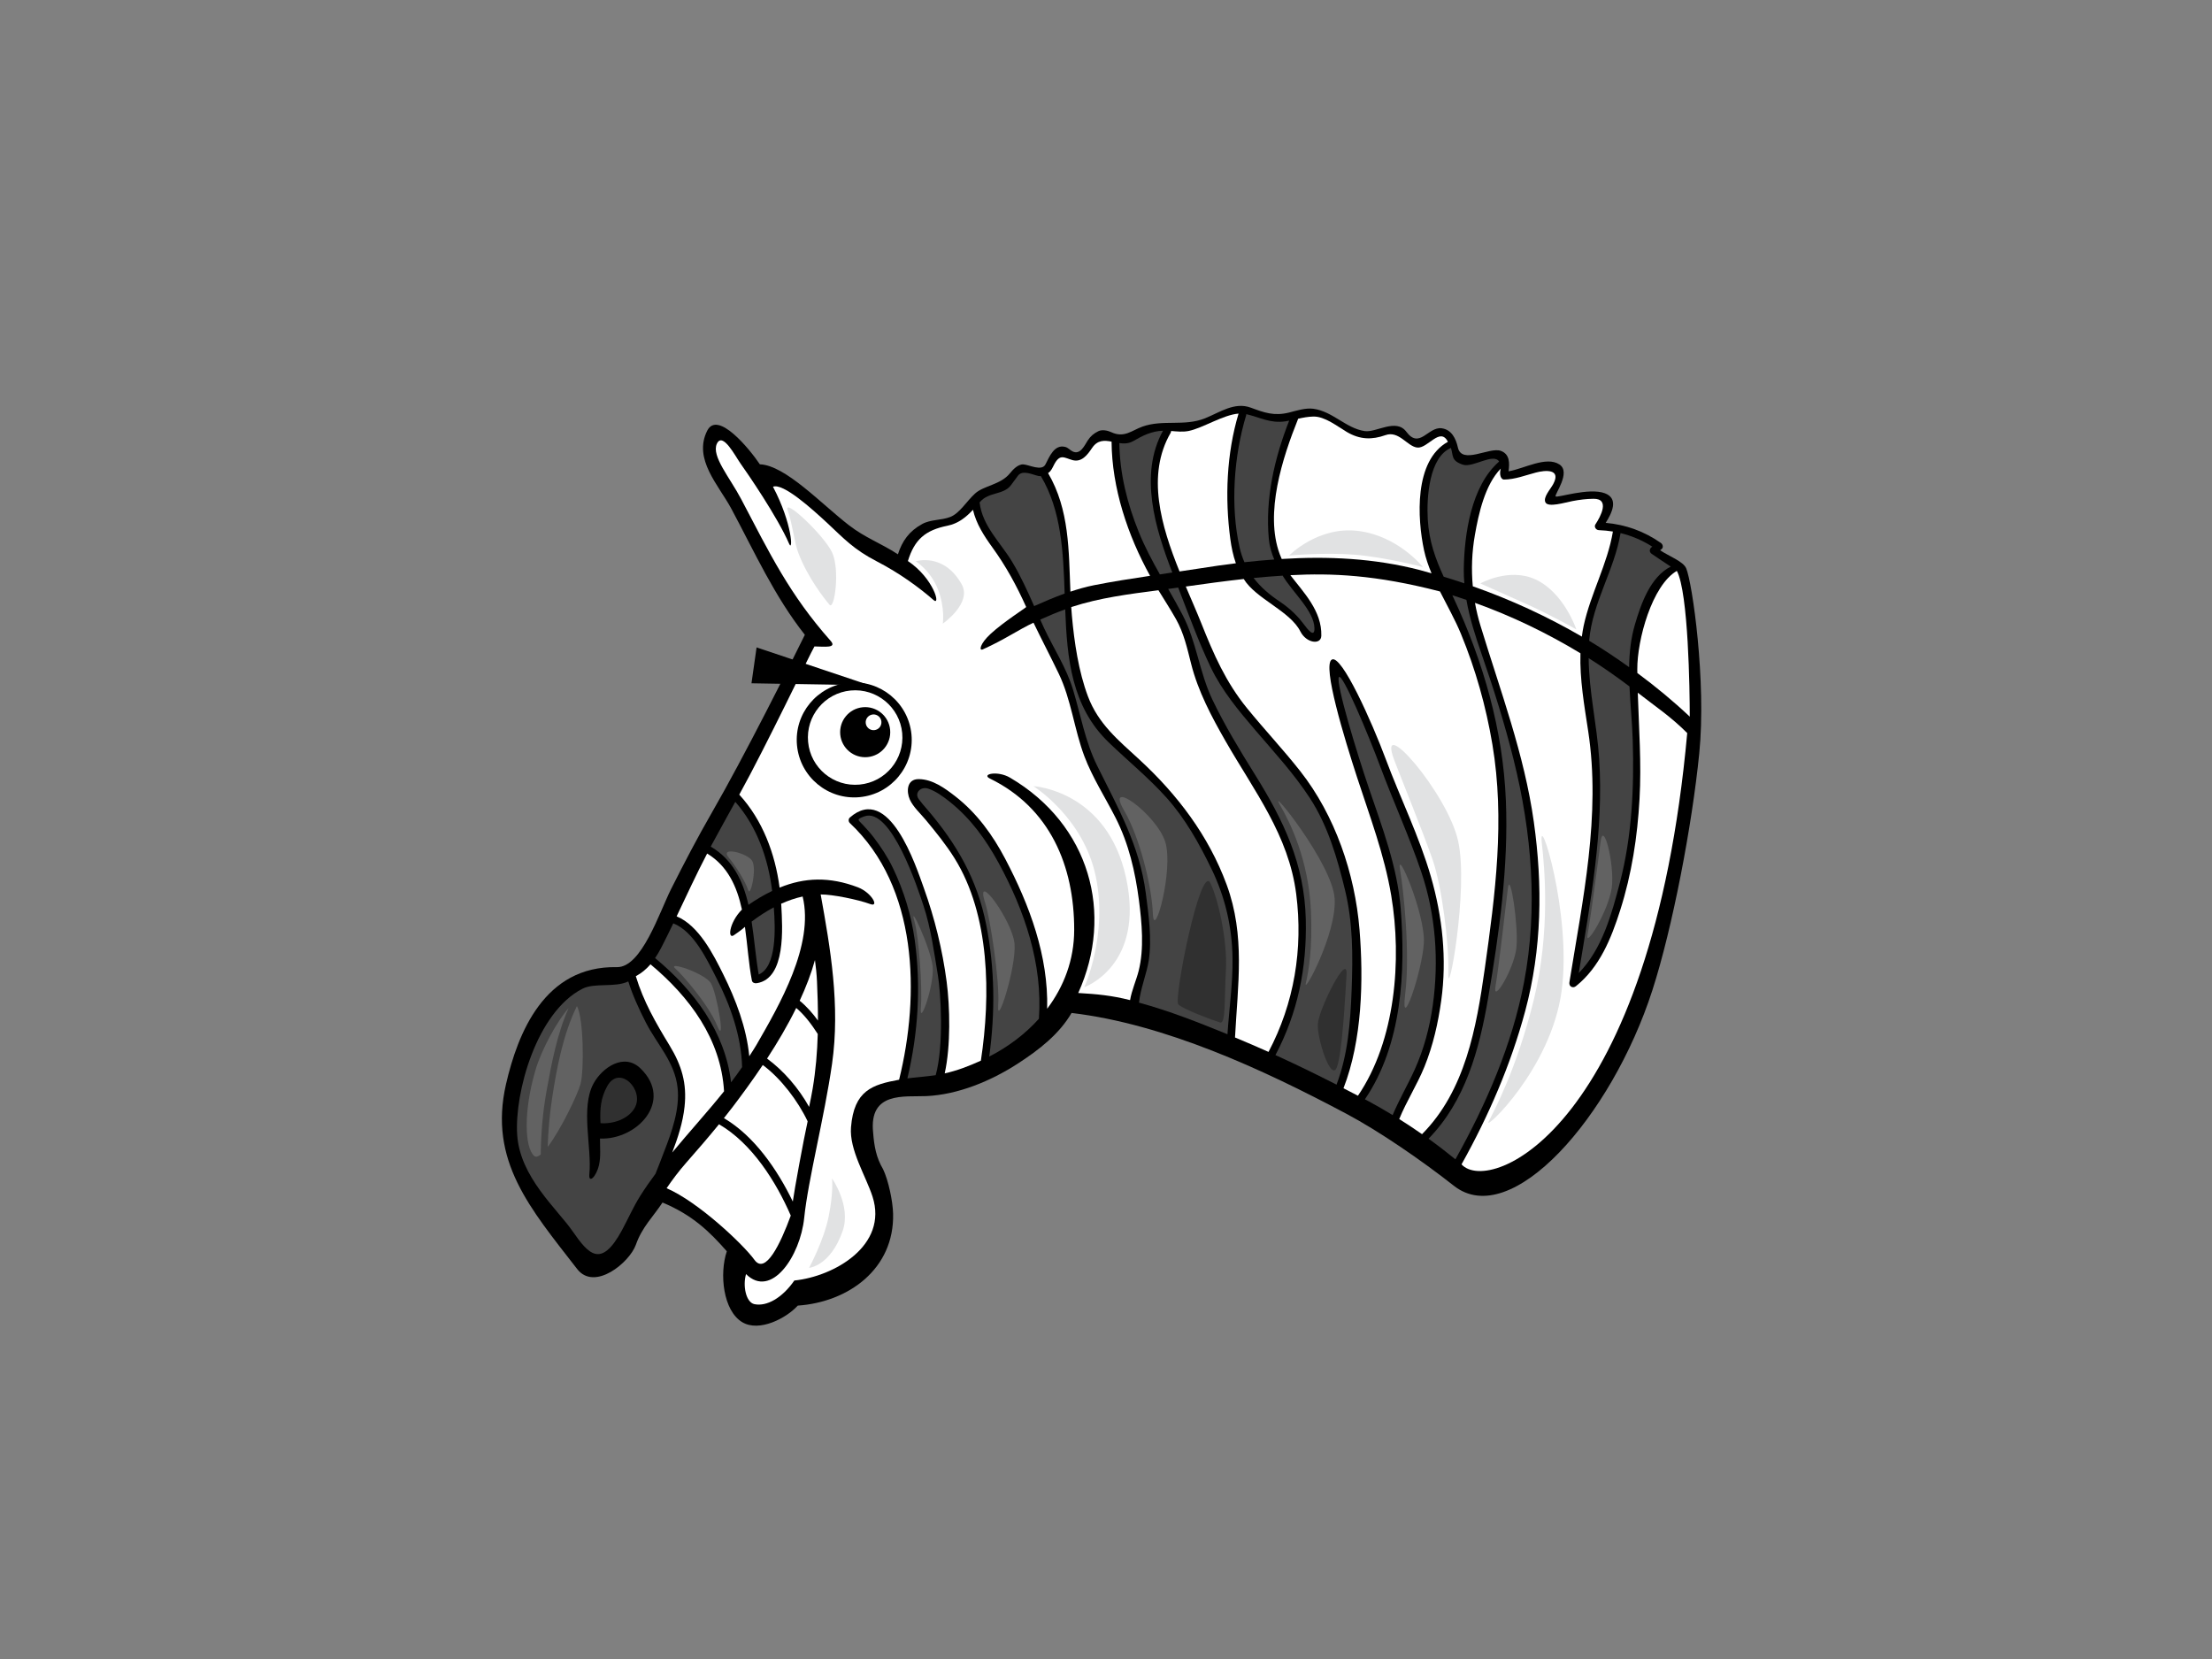 <?xml version="1.0" encoding="utf-8"?>
<!-- Generator: Adobe Illustrator 17.0.0, SVG Export Plug-In . SVG Version: 6.00 Build 0)  -->
<!DOCTYPE svg PUBLIC "-//W3C//DTD SVG 1.1//EN" "http://www.w3.org/Graphics/SVG/1.1/DTD/svg11.dtd">
<svg version="1.1" id="Layer_1" xmlns="http://www.w3.org/2000/svg" xmlns:xlink="http://www.w3.org/1999/xlink" x="0px" y="0px"
	 width="800px" height="600px" viewBox="0 0 800 600" enable-background="new 0 0 800 600" xml:space="preserve">
<rect x="0" y="0" width="800" height="600" fill="#808080" stroke="none"/>
<g>
	<path d="M609.831,205.536c-1.067-2.518-6.232-4.366-9.426-6.527c0.186-0.152,0.37-0.287,0.55-0.443
		c0.75-0.618,0.398-1.739-0.28-2.208c-6.083-4.237-12.703-6.613-19.951-7.265c2.234-3.543,4.819-8.761-0.287-10.692
		c-5.761-2.178-17.323,1.775-17.827,1.127c-0.512-0.645,5.726-8.722,1.368-11.564c-4.787-3.114-12.819,1.567-18.398,2.495
		c0.413-2.918,0.489-6.217-2.803-7.407c-4.093-1.484-14.096,5.116-15.512-1.21c-0.732-3.279-2.315-6.501-5.898-6.954
		c-4.888-0.615-7.977,7.671-12.731,1.273c-3.713-5.001-10.882,0.35-15.039-0.248c-6.769-0.975-11.609-7.145-18.624-8.081
		c-2.849-0.373-6.058,0.691-8.767,1.372c-5.394,1.332-8.98,0.03-13.803-1.758c-5.916-2.198-11.188,1.676-16.581,3.834
		c-7.524,3.014-15.17,0.35-22.631,3.004c-3.878,1.378-6.584,4.224-11.313,2.009c-1.307-0.611-3.285-1.011-4.652-0.34
		c-1.651,0.813-2.785,1.759-3.827,3.338c-1.099,1.649-2.679,5.473-5.589,3.913c-0.855-0.456-1.527-1.286-2.495-1.553
		c-4.002-1.097-5.804,3.586-7.228,6.336c-1.322,2.545-5.939,0.089-7.977-0.033c-1.955-0.115-3.812,1.93-4.857,3.226
		c-3.335,4.141-9.477,4.435-12.61,7.311c-3.138,2.869-5.551,7.119-8.945,8.464c-3.212,1.269-7.041,0.866-10.13,2.538
		c-4.756,2.578-7.276,6.174-8.823,10.979c-6.309-4.108-11.781-5.932-17.678-10.49c-10.09-7.783-22.983-21.678-32.257-22.064
		c-3.784-5.619-15.284-19.649-19.042-12.139c-5.164,10.318,4.164,19.665,8.782,28.298c8.401,15.702,15.539,31.58,26.536,45.51
		c-5.174,10.536-21.854,43.901-33.541,64.144c-5.251,9.102-10.111,18.419-14.833,27.799c-4.197,8.352-10.674,28.43-19.586,28.248
		c-26.196-0.532-35.853,23.826-40.113,42.295c-6.394,27.769,8.74,44.965,25.728,66.887c6.3,8.134,18.976-2.37,21.248-8.821
		c2.252-6.412,6.296-10.146,9.621-15.233c10.839,4.541,16.948,10.457,23.254,17.639c-2.738,8.143-1.36,21.512,5.612,25.66
		c6.151,3.659,15.914-1.458,20.047-6.015c18.325-1.259,34.988-13.263,34.478-33.275c-0.116-4.551-1.704-12.03-3.609-16.036
		c-2.502-4.214-3.237-8.352-3.608-13.23c-1.583-15.078,11.414-12.867,19.244-13.23c11.516-0.532,23.32-5.473,32.875-11.627
		c8.015-5.169,15.195-10.82,19.645-18.442c33.677,4.009,68.935,20.267,99.427,36.481c11.642,6.194,26.721,16.499,38.89,26.06
		c20.647,16.218,56.929-24.857,71.739-70.751c7.304-22.633,14.342-59.54,16.953-85.62
		C617.165,246.443,612.061,210.792,609.831,205.536z"/>
	<path fill="#FFFFFF" d="M606.454,206.468c4.191,7.81,4.67,43.216,4.673,52.719c-6.002-5.652-12.346-10.897-18.957-15.782
		c-0.003-0.443-0.017-0.892-0.02-1.339C592.097,231.382,597.479,211.694,606.454,206.468z"/>
	<path fill="#444444" d="M597.578,197.7c-0.079,0.056-0.154,0.126-0.228,0.178c-0.867,0.668-0.93,1.782,0,2.429
		c2.246,1.593,4.601,3.06,6.891,4.61c-7.405,3.771-10.761,13.504-12.948,20.95c-1.473,5.007-2.016,10.186-2.097,15.421
		c-4.695-3.355-9.49-6.567-14.44-9.538c0.006-0.063,0.003-0.135,0.008-0.205c1.153-13.571,9.127-25.396,11.33-38.748
		C590.142,193.781,593.948,195.41,597.578,197.7z"/>
	<path fill="#444444" d="M578.35,274.248c-0.801-12.189-3.69-24.044-3.789-36.22c5.076,3.186,9.978,6.636,14.767,10.239
		c0.293,6.567,0.972,13.137,1.172,19.506c0.534,17.011-0.299,34.776-4.602,51.294c-2.985,11.472-6.443,24.166-14.918,32.845
		C575.207,326.15,580.066,300.503,578.35,274.248z"/>
	<path fill="#FFFFFF" d="M543.931,173.438c3.944-0.02,7.785-1.553,11.557-2.538c3.241-0.849,9.256-1.471,6.273,4.144
		c-1.016,1.917-3.842,4.878-2.796,6.709c1.046,1.828,6.927,0.01,9.687-0.522c2.537-0.489,5.055-0.813,7.633-0.836
		c6.143-0.079,2.512,6.541,0.737,9.228c-0.616,0.922,0.203,2.079,1.216,2.112c1.742,0.066,3.434,0.238,5.093,0.502
		c-1.978,11.822-8.046,22.385-10.576,34.082c-0.279,1.299-0.478,2.611-0.654,3.913c-12.506-7.261-25.72-13.372-39.446-18.191
		c-0.562-6.134-0.332-12.311,0.758-18.545c1.344-7.701,3.631-18.121,9.357-24.021C542.116,171.832,542.936,173.445,543.931,173.438z
		"/>
	<path fill="#444444" d="M524.749,161.999c0.925,2.816-0.038,4.604,4.321,6.058c3.621,1.2,11.019-4.366,13.116-1.137
		c-10.179,8.824-12.635,26.503-12.793,39.089c-0.023,1.662,0.068,3.312,0.198,4.954c-2.474-0.826-4.956-1.629-7.461-2.38
		c-2.995-6.58-5.298-12.774-5.766-20.818C515.909,179.797,516.919,165.308,524.749,161.999z"/>
	<path fill="#FFFFFF" d="M469.485,151.44c1.768-0.39,3.541-0.744,5.49-0.79c4.176-0.096,8.658,3.54,12.104,5.569
		c4.827,2.839,9.138,2.872,14.003,1.15c4.863-1.732,7.886,4.102,11.495,4.498c3.804,0.41,8.259-7.661,11.078-2.085
		c-12.351,6.828-11.045,27.901-8.636,39.194c0.608,2.843,1.573,5.635,2.717,8.375c-1.419-0.39-2.826-0.813-4.249-1.187
		c-16.408-4.264-33.199-5.04-49.939-4.002c-0.255-0.572-0.496-1.147-0.712-1.742c-5.523-14.859,1.025-34.937,6.625-48.875
		C469.479,151.516,469.472,151.48,469.485,151.44z"/>
	<path fill="#444444" d="M463.885,208.19c3.685,6.161,11.373,12.734,11.501,19.007c0.083,3.784-2.611,0.258-4.047-1.699
		c-1.434-1.957-4.359-5.173-8.385-7.853c-3.857-2.565-7.066-5.331-9.567-8.613C456.891,208.686,460.388,208.415,463.885,208.19z"/>
	<path fill="#444444" d="M450.703,150.144c0.04-0.126,0.028-0.244,0.033-0.363c5.082,1.196,8.694,3.424,14.21,2.588
		c0.449-0.073,0.872-0.162,1.302-0.245c-5.316,13.584-8.714,28.172-7.355,42.817c0.246,2.631,0.97,5.07,1.955,7.406
		c-3.597,0.265-7.192,0.578-10.779,0.988c-0.691-1.599-1.287-3.298-1.71-5.162C444.896,183.056,446.244,164.875,450.703,150.144z"/>
	<path fill="#FFFFFF" d="M423.534,155.872c2.143,0.169,4.298,0.426,6.415-0.017c5.078-1.061,12.402-5.82,17.994-6.276
		c-4.343,14.456-4.978,30.515-2.976,45.405c0.395,2.918,0.996,5.903,2.004,8.732c-4.285,0.526-8.558,1.137-12.807,1.818
		c-2.519,0.4-5.047,0.757-7.57,1.137c-6.679-16.522-12.035-34.852-3.237-50.094C423.499,156.334,423.537,156.096,423.534,155.872z"
		/>
	<path fill="#444444" d="M409.859,159.517c3.624-2.089,6.624-3.589,10.75-3.735c-8.742,15.904-2.801,35.36,3.375,51.274
		c-1.501,0.222-2.996,0.46-4.5,0.678c-2.781-4.921-5.443-9.915-7.64-15.348c-4.167-10.299-6.858-21.027-7.022-32.138
		C406.503,160.486,408.208,160.469,409.859,159.517z"/>
	<path fill="#FFFFFF" d="M379.182,170.999c0.967-0.624,1.515-1.93,2.014-2.905c2.157-4.154,3.669-2.522,6.691-1.689
		c3.333,0.912,5.448-1.966,7.07-4.382c1.991-2.958,4.444-2.799,7.056-2.3c0.111,16.717,5.81,33.87,13.929,48.531
		c-6.797,1.011-13.584,2.072-20.319,3.404c-2.945,0.582-5.744,1.408-8.494,2.32c-0.616-14.793-0.311-29.62-8.084-42.893
		C379.089,171.055,379.141,171.026,379.182,170.999z"/>
	<path fill="#444444" d="M354.53,181.43c3.135-3.579,8.428-2.376,11.103-5.966c0.875-1.164,1.739-2.33,2.593-3.507
		c1.7-2.112,5.356-0.222,7.34,0.185c0.296,0.069,0.585,0.063,0.871,0.033c7.438,12.467,8.107,27.455,8.611,42.493
		c-3.763,1.355-7.413,2.912-11.034,4.538c-2.409-5.427-4.845-10.84-7.912-15.947c-4.29-7.126-10.794-12.946-11.819-21.545
		C354.368,181.618,354.447,181.525,354.53,181.43z"/>
	<path fill="#444444" d="M257.281,305.745c2.851-5.271,5.744-10.51,8.648-15.742c7.81,8.864,11.915,20.558,13.329,32.221
		c-2.937,1.408-5.794,3.1-8.563,5.024c-1.975-8.603-5.619-16.33-13.637-21.063C257.132,306.036,257.202,305.887,257.281,305.745z"/>
	<path fill="#444444" d="M279.853,328.153c0.605,7.757,1.061,21.509-5.455,24.292c-1.058-5.995-1.556-12.645-2.563-19.136
		C274.434,331.346,277.106,329.611,279.853,328.153z"/>
	<path fill="#FFFFFF" d="M255.747,308.693c7.459,4.515,10.797,11.984,12.584,20.263c-4.75,4.782-5.366,11.386-2.613,9.062
		c0.334-0.278,1.962-1.249,3.7-2.806c0.942,6.666,1.355,13.491,2.515,19.401c0.159,0.81,1.018,1.087,1.73,0.978
		c10.723-1.616,9.291-20.494,8.915-27.947c-0.012-0.264-0.049-0.532-0.064-0.793c2.528-1.133,5.116-2.042,7.773-2.617
		c4.244,17.536-8.421,39.27-16.709,53.667c-0.813,1.408-1.72,2.743-2.593,4.101c-1.001-10.341-4.858-20.428-9.433-29.659
		c-3.518-7.096-8.829-17.642-16.842-20.934C248.324,323.814,251.854,316.169,255.747,308.693z"/>
	<path fill="#FFFFFF" d="M277.42,382.845c3.743-5.725,7.411-11.928,10.548-18.307c3.098,2.631,5.571,5.985,7.785,9.419
		c-0.182,6.567-0.722,13.131-1.849,19.814c-0.372,2.191-0.815,4.376-1.276,6.557C288.859,393.569,283.455,387.273,277.42,382.845z"
		/>
	<path fill="#FFFFFF" d="M292.096,405.553c-1.418,6.319-4.905,25.363-5.366,29.005c-5.6-11.601-13.982-23.753-24.913-30.168
		c1.087-1.368,2.171-2.743,3.227-4.135c3.28-4.326,7.051-9.449,10.822-15.078C282.384,389.977,288.591,398.14,292.096,405.553z"/>
	<path fill="#FFFFFF" d="M289.216,361.931c2.252-4.865,4.173-9.81,5.524-14.724c0.344,2.555,0.62,5.123,0.738,7.717
		c0.22,4.785,0.36,9.492,0.347,14.178C293.894,366.455,291.744,363.979,289.216,361.931z"/>
	<path fill="#444444" d="M239.14,342.758c1.502-2.912,2.94-5.85,4.361-8.808c7.476,2.918,12.247,13.23,15.623,19.814
		c5.017,9.783,9.004,21.07,9.27,32.178c-1.296,1.861-2.616,3.695-3.994,5.493c-2.15-18.293-13.402-33.258-27.474-44.935
		C237.694,345.356,238.426,344.139,239.14,342.758z"/>
	<path fill="#FFFFFF" d="M235.258,348.75c14.16,11.826,25.49,27.032,26.605,45.933c-6.058,7.552-12.607,14.704-18.751,22.15
		c2.066-5.361,3.854-10.88,4.465-16.551c0.924-8.514-1.064-15.031-5.473-22.26c-4.997-8.206-9.378-15.818-12.153-24.96
		C232.07,351.909,233.771,350.488,235.258,348.75z"/>
	<path fill="#444444" d="M237.061,424.531c-1.95,2.624-3.837,5.298-5.575,8.078c-2.454,3.916-4.359,8.276-6.559,12.344
		c-7.595,14.017-12.133,8.54-17.836,0.347c-5.703-8.203-19.03-19.599-20.043-34.858c-1.007-15.216,6.972-44.347,23.595-52.854
		c4.402-2.254,11.774-0.324,16.585-2.641c1.547,4.948,3.966,10.213,6.352,14.859c4.115,8.031,10.444,14.205,11.48,23.611
		c0.848,7.648-2.094,15.943-4.835,22.98C239.193,419.038,238.196,421.818,237.061,424.531z"/>
	<path fill="#FFFFFF" d="M241.088,429.733c2.146-3.136,4.448-6.223,7.111-9.241c4.019-4.561,8-9.165,11.835-13.885
		c11.84,6.841,20.633,20.719,25.959,33.027c-3.7,10.117-9.137,21.542-13.142,16C268.84,450.089,252.599,434.714,241.088,429.733z"/>
	<path fill="#444444" d="M338.406,388.86c-3.655,0.522-8.173,0.866-10.236,1.153c3.897-16.386,4.974-33.311,2.656-50.035
		c-1.253-9.049-3.941-17.83-7.888-26.057c-1.9-3.946-4.321-7.611-6.97-11.089c-1.211-1.59-2.551-3.064-3.911-4.521
		c-1.729-1.864-2.534-1.917,0.521-3.051c9.685-3.582,19.463,26.344,21.392,32.224c2.725,8.296,3.832,16.786,5.255,25.389
		C340.264,359.144,341.412,378.022,338.406,388.86z"/>
	<path fill="#444444" d="M375.731,368.461c-5,5.559-11.154,10.176-17.964,13.656c2.176-15.874,2.044-31.818-1.084-47.622
		c-3.265-16.509-10.631-29.253-21.446-41.878c-1.016-1.127-1.985-2.3-2.902-3.52c-1.8-2.357,0.706-4.716,3.249-3.91
		c2.862,0.906,5.671,2.994,7.993,4.858c7.568,6.085,12.941,13.541,17.569,22.018C370.516,329.237,377.179,348.697,375.731,368.461z"
		/>
	<path fill="#FFFFFF" d="M389.956,359.131c12.997-28.698,4.212-60.898-24.649-77.873c-4.526-2.667-10.55-1.276-7.291,0.314
		c21.668,10.576,30.522,31.52,30.48,54.768c-0.017,10.854-3.744,20.481-9.776,28.489c0.471-19.1-6.329-37.403-15.148-54.183
		c-4.55-8.666-10.256-16.542-18.007-22.59c-3.821-2.978-8.253-6.24-13.291-6.279c-4.359-0.033-4.519,4.515-3.217,7.406
		c1.207,2.684,3.915,5.12,5.751,7.344c3.681,4.455,7.316,8.907,10.381,13.818c12.882,20.627,13.146,49.678,9.558,73.262
		c-4.316,1.94-8.464,3.583-13.076,4.594c2.224-10.054,1.89-24.081,0.699-33.156c-1.52-11.551-4.325-22.97-8.266-33.923
		c-2.85-7.925-12.542-37.908-26.741-25.449c-0.564,0.496-0.577,1.458,0,1.996c24.596,23.109,25.411,62.048,17.811,92.828
		c-9.652,1.762-16.312,3.837-17.396,17.192c-0.663,8.167,5.412,17.725,7.782,25.066c5.712,17.689-13.871,28.889-28.278,30.36
		c-4.452,6.412-10.052,9.456-14.43,8.553c-3.113-0.648-4.27-6.755-3.031-10.87c9.075,9.006,19.604-6.418,21.027-20.319
		c1.426-13.897,7.307-36.355,10.072-55.719c3.019-21.136-0.628-41.931-4.11-61.266c4.093-0.069,13.529,1.848,17.918,3.47
		c3.411,1.273,0.509-4.164-4.455-6.058c-10.27-3.913-19.296-3.589-28.317,0.119c-1.623-12.308-6.167-24.47-14.589-33.635
		c9.718-17.533,25.65-51.049,27.194-53.598c3.627,0.06,8.248,0.678,5.848-2.029c-14.932-16.826-22.04-31.636-32.386-51.32
		c-4.046-7.701-10.837-15.534-8.75-19.976c2.091-4.435,6.711,4.601,8.543,7.165c2.52,3.54,13.394,19.344,17.575,29.008
		c1.428,3.302,1.307-7.056-5.83-20.604c3.612-1.467,14.058,7.935,19.802,13.283c5.747,5.364,9.401,9.41,17.76,13.716
		c8.357,4.31,15.563,9.647,20.501,13.971c2.72,2.38,0.073-7.836-9.267-14.099c2.378-7.783,6.304-11.158,14.258-12.761
		c3.979-0.803,6.724-3.06,9.277-5.771c1.172,5.047,3.912,9.31,7.053,13.653c4.941,6.828,8.737,13.815,12.194,21.505
		c0.065,0.149-8.266,5.463-12.853,9.697c-3.904,3.596-4.333,6.296-2.808,5.612c8.018-3.606,12.835-7.096,18.305-9.634
		c2.981,6.187,6.155,12.238,9.135,18.442c4.506,9.373,5.597,20.138,9.257,29.848c2.92,7.734,7.541,14.886,11.282,22.243
		c4.779,9.393,7.104,19.47,8.458,29.868c1.064,8.216,1.928,17.411-0.103,25.515c-0.835,3.335-2.497,6.98-3.102,10.579
		C402.026,360.023,396.784,359.524,389.956,359.131z"/>
	<path fill="#444444" d="M443.926,374.057c-0.02-0.01-0.044-0.02-0.064-0.03c-10.513-4.28-20.774-8.372-31.928-11.409
		c0.474-4.891,2.826-10.669,3.518-15.216c1.188-7.82-0.045-16.562-1.056-24.338c-2.257-17.322-9.995-30.77-17.598-46.135
		c-4.311-8.699-5.936-18.27-8.718-27.488c-2.408-7.968-7.047-14.939-10.548-22.434c-0.453-0.969-0.881-1.943-1.321-2.922
		c2.958-1.345,5.966-2.591,9.036-3.705c0.667,17.758,2.267,35.149,15.728,48.111c6.957,6.696,14.39,12.744,20.866,19.949
		c6.817,7.585,11.961,16.796,16.373,25.941c4.931,10.209,7.41,20.954,7.547,32.273C445.872,355.803,444.547,364.931,443.926,374.057
		z"/>
	<path fill="#FFFFFF" d="M446.658,375.216c1.004-19.014,3.776-36.795-3.023-55.266c-6.532-17.748-17.845-32.621-31.633-45.306
		c-7.595-6.987-14.775-12.83-18.521-22.765c-3.401-9.023-4.953-19.642-5.815-29.17c-0.096-1.047-0.174-2.095-0.243-3.14
		c0.074-0.023,0.144-0.056,0.22-0.076c10.056-3.295,20.774-4.65,31.317-6.025c2.137,3.484,4.358,6.904,6.365,10.47
		c2.836,5.034,4.065,10.602,5.46,16.135c2.517,9.951,7.357,19.073,12.427,27.921c10.399,18.161,22.864,34.019,25.583,55.386
		c2.522,19.867-0.726,39.475-10.019,57.055C454.753,378.641,450.714,376.895,446.658,375.216z"/>
	<path fill="#444444" d="M461.284,381.585c8.084-15.345,11.379-31.513,10.973-49.03c-0.469-20.147-8.013-35.794-18.475-52.573
		c-5.481-8.795-10.849-17.642-15.322-26.999c-4.698-9.836-5.693-20.815-10.703-30.466c-1.694-3.262-3.48-6.402-5.27-9.518
		c1.21-0.162,2.417-0.327,3.621-0.492c3.756,9.644,7.326,19.526,11.771,28.83c4.026,8.411,10.128,15.751,16.154,22.781
		c6.864,8.011,13.99,15.739,19.762,24.616c6.466,9.935,9.856,21.658,12.635,33.083c2.923,12.03,2.864,23.876,2.411,36.131
		c-0.421,11.535-1.309,23.456-5.466,34.326C476.085,388.569,468.737,384.96,461.284,381.585z"/>
	<path fill="#444444" d="M495.035,398.309c-0.459-0.248-0.937-0.479-1.4-0.721c13.407-19.711,14.765-46.092,12.934-69.115
		c-1.187-14.915-6.704-29.349-11.478-43.388c-4.473-13.137-11.883-37.575-10.895-40.093c0.985-2.518,10.855,21.136,14.995,32.247
		c4.743,12.738,10.485,25.237,14.83,38.09c5.225,15.471,6.42,32.082,4.171,48.207c-1.107,7.962-3.237,15.977-6.549,23.294
		c-2.528,5.586-5.614,10.821-7.975,16.456C500.85,401.574,497.988,399.908,495.035,398.309z"/>
	<path fill="#FFFFFF" d="M506.05,404.721c2.656-6.514,6.493-12.427,9.133-18.954c3.113-7.674,4.928-15.758,6.065-23.938
		c2.097-15.035,0.428-30.327-3.763-44.849c-4.182-14.476-11.098-28.443-16.363-42.582c-4.852-13.032-15.942-37.928-19.466-35.84
		c-3.525,2.088,4.635,28.727,9.152,42.592c4.605,14.149,9.884,28,12.349,42.734c3.895,23.208,1.559,52.451-12.037,72.403
		c-1.745-0.899-3.483-1.811-5.229-2.707c6.761-17.384,7.284-39.188,5.8-57.359c-1.654-20.276-8.849-41.32-21.471-57.359
		c-6.162-7.833-13.004-15.087-19.283-22.815c-7.646-9.416-12.02-19.45-16.467-30.628c-1.651-4.148-3.627-8.623-5.612-13.296
		c7.059-1.005,14.033-1.953,20.956-2.72c4.42,7.215,16.746,11.541,20.486,18.974c2.147,4.254,7.476,4.978,7.574,1.56
		c0.258-9.013-6.534-15.802-11.196-21.919c14.965-0.777,30.783-0.149,54.112,5.893c2.603,5.159,5.473,10.233,7.59,15.352
		c5.298,12.85,9.067,26.288,11.368,39.994c4.574,27.27,1.046,54.143-2.781,81.227c-2.999,21.215-7.033,43.947-22.666,59.705
		C511.601,408.32,508.873,406.479,506.05,404.721z"/>
	<path fill="#444444" d="M516.645,411.833c13.326-13.633,18.369-32.25,21.519-50.66c4.032-23.634,7.441-47.625,6.459-71.643
		c-1.053-25.617-8.143-50.174-18.931-73.319c-0.147-0.317-0.288-0.611-0.436-0.922c1.71,0.525,3.407,1.11,5.098,1.685
		c1.162,6.61,3.229,13.075,5.424,19.384c4.377,12.615,8.391,25.31,11.615,38.272c6.587,26.414,8.904,53.809,3.787,80.676
		c-4.288,22.517-13.666,44.026-24.807,63.979C523.21,416.728,519.991,414.222,516.645,411.833z"/>
	<path fill="#FFFFFF" d="M528.581,421.11c9.806-17.563,17.778-35.952,23.023-55.422c6.047-22.421,6.343-45.517,3.13-68.411
		c-3.449-24.556-12.108-47.361-19.278-70.922c-0.845-2.763-1.512-5.536-2.01-8.319c13.286,4.753,26.064,10.926,38.148,18.23
		c-0.292,9.413,1.396,18.954,2.796,28.155c4.64,30.479-1.982,60.869-6.797,90.885c-0.228,1.428,1.219,2.271,2.351,1.365
		c8.603-6.865,12.776-17.286,16.028-27.488c4.173-13.088,6.222-26.536,6.99-40.219c0.727-12.886-0.228-25.624-0.638-38.434
		c6.698,5.225,11.89,8.606,17.885,14.595C597.269,407.655,538.93,432.463,528.581,421.11z"/>
	<path d="M231.659,386.421c-5.979-5.814-13.878-0.274-16.988,5.427c-4.792,8.811-0.555,23.224-1.522,32.776
		c-0.365,3.612,2.494,1.071,3.49-3.298c0.703-3.074,0.327-6.349,0.36-9.548C230.436,412.306,243.724,398.157,231.659,386.421z"/>
	<path fill="#303030" d="M229.512,400.751c-2.317,4.016-7.816,5.817-12.331,5.46c-0.288-5.285,0.122-9.158,2.385-13.306
		C223.994,384.771,233.255,394.273,229.512,400.751z"/>
	<path fill="#626262" d="M197.696,394.435c1.778-9.842,3.773-20.481,7.937-29.825c-4.087,4.607-9.771,14.859-12.034,22.616
		c-4.29,14.701-3.88,27.769-0.41,30.832c0.587,0.516,1.411,0.268,2.381-0.515C195.649,409.807,196.312,402.083,197.696,394.435z"/>
	<path fill="#626262" d="M208.647,363.857c-4.984,10.15-7.321,22.451-8.973,33.348c-0.895,5.866-1.413,11.733-1.595,17.603
		c4.708-6.171,10.712-18.687,11.85-22.679C211.288,387.383,211.093,368.14,208.647,363.857z"/>
	<path fill="#626262" d="M244.434,350.479c1.823,1.533,11.637,12.453,14.904,20.415c3.264,7.962,0.002-11.637-2.246-15.316
		C254.847,351.909,240.556,347.213,244.434,350.479z"/>
	<path fill="#626262" d="M263.627,310.256c2.165,2.525,6.123,8.781,6.942,11.637c0.813,2.862,3.265-7.757,1.426-10.616
		C270.159,308.419,259.953,305.973,263.627,310.256z"/>
	<path fill="#626262" d="M330.796,333.533c1.474,5.037,2.855,23.274,2.244,30.829c-0.61,7.552,4.898-8.17,4.288-14.701
		C336.717,343.131,328.346,325.159,330.796,333.533z"/>
	<path fill="#626262" d="M356.318,326.59c1.783,5.529,5.308,28.175,4.696,36.95c-0.616,8.785,6.531-13.673,5.918-22.044
		C366.322,333.121,352.235,313.935,356.318,326.59z"/>
	<path fill="#626262" d="M406.541,293.106c5.567,9.545,10.006,27.157,10.412,37.364c0.41,10.206,7.555-15.92,4.492-25.931
		C418.381,294.541,399.395,280.861,406.541,293.106z"/>
	<path fill="#626262" d="M462.889,291.071c3.802,6.55,10.393,19.995,11.229,38.381c0.613,13.471-0.816,21.641-1.834,26.13
		c-1.023,4.491,11.226-17.963,10.409-30.624C481.877,312.302,458.4,283.31,462.889,291.071z"/>
	<path fill="#626262" d="M506.373,314.754c1.218,6.977,3.68,29.6,1.844,44.707c-1.844,15.11,6.123-7.962,6.736-18.376
		C515.566,330.675,504.743,305.361,506.373,314.754z"/>
	<path fill="#626262" d="M545.372,321.08c-0.73,5.483-3.269,28.585-4.491,35.522c-1.224,6.944,6.737-6.121,7.554-13.881
		C549.247,334.961,546.19,314.956,545.372,321.08z"/>
	<path fill="#626262" d="M578.854,304.542c-0.964,7.932-3.672,27.971-4.691,33.483c-1.023,5.513,7.755-8.98,8.776-17.146
		C583.962,312.709,579.878,296.17,578.854,304.542z"/>
	<path fill="#E1E2E3" d="M292.602,458.54c0,0,5.341-9.793,7.119-18.697c1.786-8.907,1.188-13.653,1.188-13.653
		s7.018,9.938,3.857,18.994C300.314,457.945,292.602,458.54,292.602,458.54z"/>
	<path fill="#E1E2E3" d="M284.885,184.599c1.781,5.04,2.37,11.571,3.855,15.428c3.484,9.059,9.499,16.624,11.279,18.703
		c1.781,2.075,3.857-12.761,0.89-18.997C297.939,193.5,283.103,179.549,284.885,184.599z"/>
	<path fill="#E1E2E3" d="M331.185,202.995c0,0,5.341,3.272,8.01,10.09c2.671,6.828,1.783,12.463,1.783,12.463
		s10.675-7.416,6.825-14.241C341.277,199.733,331.185,202.995,331.185,202.995z"/>
	<path fill="#E1E2E3" d="M373.743,284.322c0,0,18.104,11.277,22.555,32.644c4.452,21.374-4.151,40.067-4.151,40.067
		s21.96-7.714,15.132-39.472C400.455,285.802,373.743,284.322,373.743,284.322z"/>
	<path fill="#E1E2E3" d="M466.225,200.919c0,0,12.761-1.187,23.742-0.301c10.984,0.892,24.637,4.455,24.637,4.455
		s-8.902-11.277-23.447-13.058C476.611,190.231,466.225,200.919,466.225,200.919z"/>
	<path fill="#E1E2E3" d="M535.383,211.01c0,0,8.01,3.56,16.619,7.42c8.601,3.86,18.102,9.204,18.102,9.204
		s-4.452-13.359-14.841-18.108C545.722,205.166,535.383,211.01,535.383,211.01z"/>
	<path fill="#E1E2E3" d="M504.214,274.823c1.77,4.746,10.687,26.708,13.951,36.21c3.263,9.495,5.938,29.977,5.64,40.956
		c-0.297,10.979,7.42-30.274,3.559-47.784C523.508,286.691,497.685,257.306,504.214,274.823z"/>
	<path fill="#E1E2E3" d="M557.638,305.094c0.888,7.988,3.264,31.464-2.968,56.691c-6.233,25.224-14.544,40.361-16.327,43.924
		c-1.778,3.56,22.558-18.994,26.417-47.192C568.621,330.321,556.153,291.738,557.638,305.094z"/>
	<path fill="#303030" d="M437.729,319.342c2.874,5.744,6.235,21.073,5.638,31.461c-0.592,10.388,0,19.586-2.077,18.994
		c-2.077-0.592-13.356-4.749-15.133-6.527C424.373,361.484,434.168,312.216,437.729,319.342z"/>
	<path fill="#303030" d="M486.997,352.581c-0.435,6.521-1.481,28.496-3.561,33.543c-2.079,5.043-7.124-10.391-6.828-15.735
		C476.903,365.047,487.594,343.677,486.997,352.581z"/>
	<g>
		<path d="M329.646,265.635c1.081,11.435-7.309,21.582-18.744,22.666c-11.435,1.081-21.577-7.307-22.659-18.746
			c-1.081-11.429,7.309-21.572,18.744-22.659C318.414,245.818,328.557,254.206,329.646,265.635z"/>
		<path fill="#FFFFFF" d="M326.293,265.126c0.879,9.403-6.012,17.738-15.41,18.63c-9.398,0.889-17.736-6.012-18.617-15.405
			c-0.896-9.4,6.007-17.732,15.396-18.624C317.053,248.846,325.399,255.736,326.293,265.126z"/>
	</g>
	<g>
		<path d="M321.926,263.94c0.471,4.984-3.181,9.409-8.168,9.875c-4.972,0.473-9.395-3.179-9.87-8.16
			c-0.466-4.987,3.189-9.41,8.162-9.872C317.034,255.317,321.46,258.956,321.926,263.94z"/>
		<path fill="#FFFFFF" d="M318.768,260.975c0.152,1.56-0.995,2.941-2.563,3.093c-1.57,0.152-2.955-1.001-3.105-2.565
			c-0.147-1.563,0.998-2.955,2.571-3.106C317.229,258.252,318.626,259.399,318.768,260.975z"/>
	</g>
	<polygon points="271.782,247.12 273.629,234.145 314.527,247.851 	"/>
</g>
</svg>
